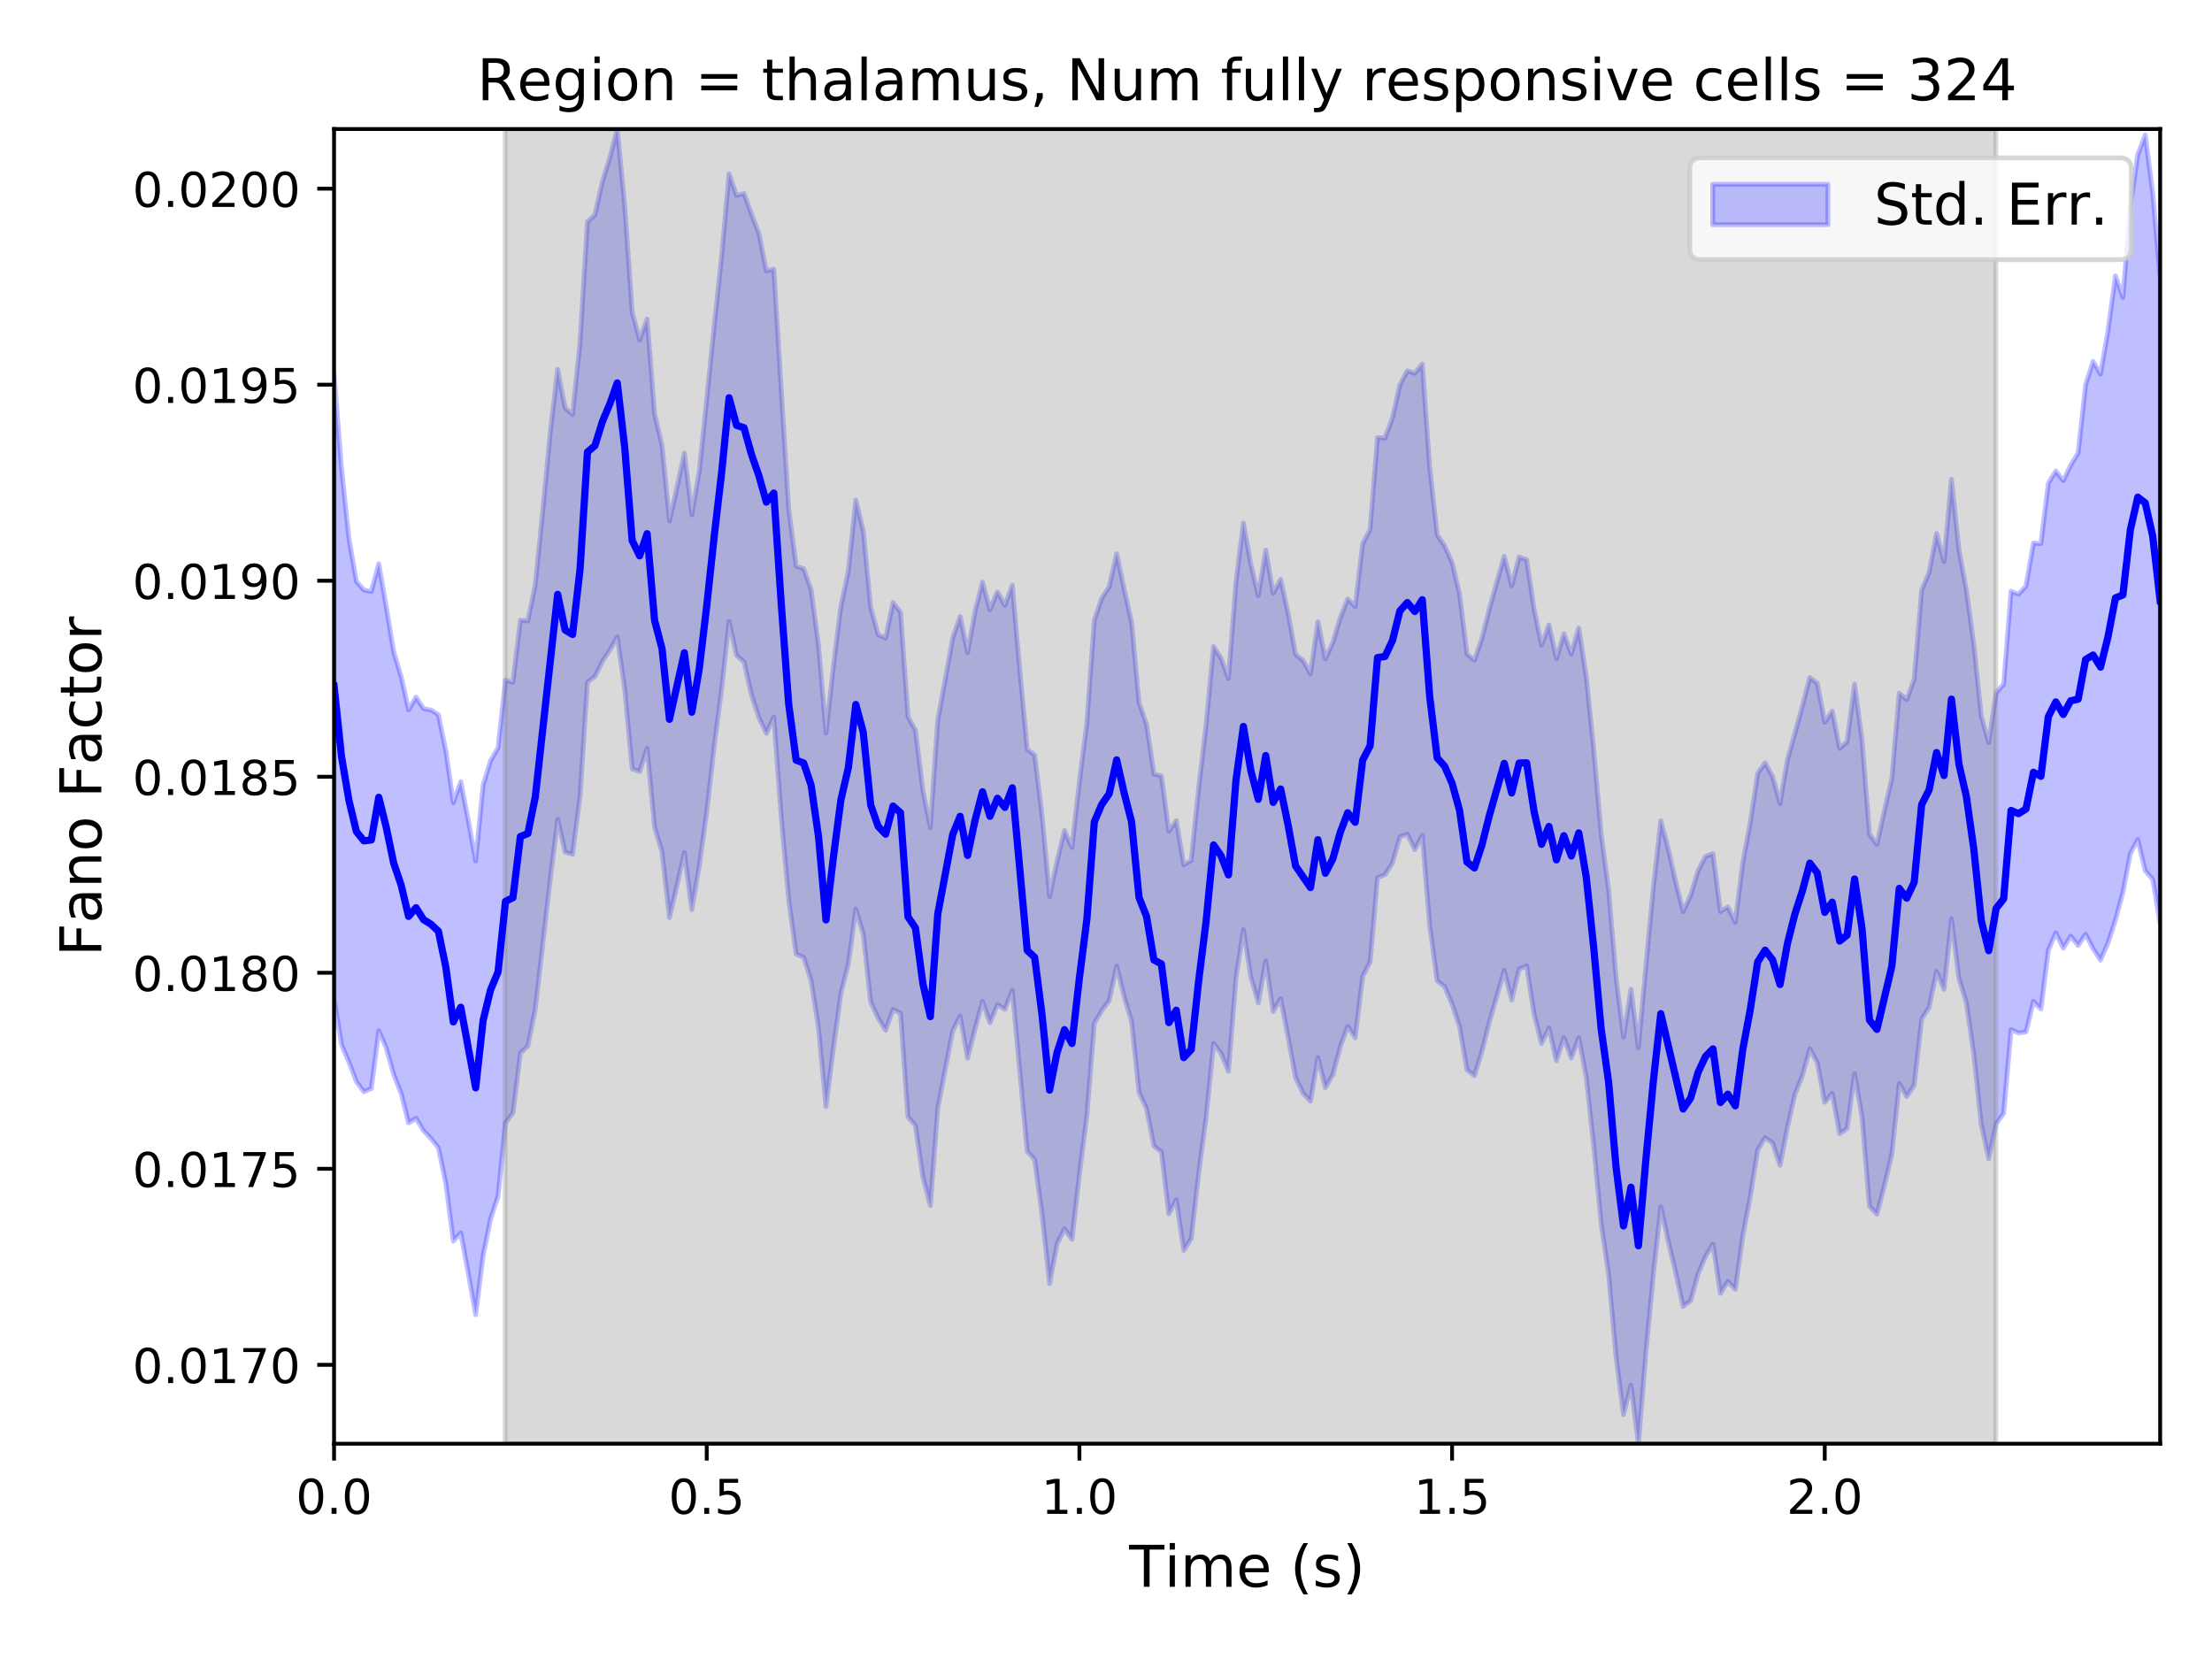 <?xml version="1.0" encoding="utf-8" standalone="no"?>
<!DOCTYPE svg PUBLIC "-//W3C//DTD SVG 1.1//EN"
  "http://www.w3.org/Graphics/SVG/1.1/DTD/svg11.dtd">
<!-- Created with matplotlib (https://matplotlib.org/) -->
<svg height="345.6pt" version="1.1" viewBox="0 0 460.8 345.6" width="460.8pt" xmlns="http://www.w3.org/2000/svg" xmlns:xlink="http://www.w3.org/1999/xlink">
 <defs>
  <style type="text/css">
*{stroke-linecap:butt;stroke-linejoin:round;}
  </style>
 </defs>
 <g id="figure_1">
  <g id="patch_1">
   <path d="M 0 345.6 
L 460.8 345.6 
L 460.8 0 
L 0 0 
z
" style="fill:#ffffff;"/>
  </g>
  <g id="axes_1">
   <g id="patch_2">
    <path d="M 69.59 300.76 
L 450 300.76 
L 450 26.88 
L 69.59 26.88 
z
" style="fill:#ffffff;"/>
   </g>
   <g id="PolyCollection_1">
    <defs>
     <path d="M 69.59 -267.739 
L 69.59 -137.646 
L 71.143 -127.966 
L 72.695 -124.335 
L 74.248 -120.267 
L 75.801 -118.174 
L 77.353 -118.838 
L 78.906 -130.873 
L 80.459 -127.295 
L 82.012 -121.798 
L 83.564 -117.822 
L 85.117 -111.675 
L 86.67 -112.653 
L 88.222 -110.055 
L 89.775 -108.436 
L 91.328 -106.512 
L 92.88 -99.03 
L 94.433 -87.051 
L 95.986 -88.783 
L 97.538 -80.429 
L 99.091 -71.73 
L 100.644 -84.053 
L 102.197 -91.66 
L 103.749 -96.432 
L 105.302 -111.732 
L 106.855 -113.736 
L 108.407 -126.249 
L 109.96 -127.685 
L 111.513 -135.415 
L 113.065 -148.945 
L 114.618 -162.42 
L 116.171 -174.914 
L 117.724 -168.08 
L 119.276 -167.635 
L 120.829 -179.75 
L 122.382 -203.508 
L 123.934 -204.665 
L 125.487 -207.821 
L 127.04 -210.164 
L 128.592 -212.938 
L 130.145 -202.031 
L 131.698 -185.426 
L 133.25 -184.864 
L 134.803 -189.719 
L 136.356 -173.33 
L 137.909 -168.174 
L 139.461 -154.455 
L 141.014 -161.122 
L 142.567 -167.999 
L 144.119 -156.13 
L 145.672 -165.26 
L 147.225 -176.488 
L 148.777 -190.121 
L 150.33 -202.123 
L 151.883 -216.103 
L 153.435 -209.086 
L 154.988 -207.72 
L 156.541 -200.906 
L 158.094 -196.088 
L 159.646 -192.829 
L 161.199 -196.248 
L 162.752 -175.441 
L 164.304 -158.246 
L 165.857 -146.821 
L 167.41 -146.182 
L 168.962 -141.379 
L 170.515 -131.5 
L 172.068 -115.069 
L 173.62 -127.369 
L 175.173 -138.661 
L 176.726 -144.807 
L 178.279 -156.243 
L 179.831 -151.043 
L 181.384 -136.846 
L 182.937 -133.513 
L 184.489 -130.97 
L 186.042 -135.309 
L 187.595 -134.524 
L 189.147 -112.967 
L 190.7 -111.1 
L 192.253 -100.476 
L 193.806 -94.429 
L 195.358 -114.798 
L 196.911 -122.841 
L 198.464 -130.863 
L 200.016 -133.936 
L 201.569 -125.165 
L 203.122 -131.298 
L 204.674 -137.007 
L 206.227 -132.528 
L 207.78 -136.32 
L 209.332 -135.329 
L 210.885 -139.301 
L 212.438 -122.555 
L 213.991 -105.748 
L 215.543 -104.028 
L 217.096 -92.555 
L 218.649 -78.212 
L 220.201 -86.479 
L 221.754 -89.624 
L 223.307 -87.414 
L 224.859 -100.996 
L 226.412 -113.2 
L 227.965 -132.438 
L 229.517 -135.081 
L 231.07 -137.172 
L 232.623 -144.371 
L 234.176 -137.998 
L 235.728 -132.855 
L 237.281 -118.059 
L 238.834 -114.72 
L 240.386 -106.875 
L 241.939 -105.634 
L 243.492 -92.739 
L 245.044 -95.661 
L 246.597 -85.112 
L 248.15 -87.588 
L 249.702 -101.193 
L 251.255 -112.852 
L 252.808 -128.246 
L 254.361 -126.205 
L 255.913 -122.453 
L 257.466 -141.789 
L 259.019 -151.93 
L 260.571 -142.112 
L 262.124 -136.692 
L 263.677 -145.405 
L 265.229 -134.909 
L 266.782 -137.573 
L 268.335 -129.607 
L 269.888 -121.128 
L 271.44 -117.863 
L 272.993 -116.194 
L 274.546 -125.286 
L 276.098 -119.046 
L 277.651 -121.687 
L 279.204 -127.568 
L 280.756 -131.801 
L 282.309 -129.416 
L 283.862 -142.176 
L 285.414 -145.194 
L 286.967 -162.771 
L 288.52 -163.365 
L 290.073 -165.83 
L 291.625 -171.287 
L 293.178 -171.802 
L 294.731 -168.589 
L 296.283 -171.568 
L 297.836 -152.782 
L 299.389 -141.296 
L 300.941 -140.076 
L 302.494 -136.453 
L 304.047 -131.765 
L 305.599 -122.716 
L 307.152 -121.529 
L 308.705 -126.553 
L 310.258 -132.704 
L 311.81 -138.035 
L 313.363 -143.444 
L 314.916 -137.277 
L 316.468 -143.737 
L 318.021 -144.396 
L 319.574 -134.402 
L 321.126 -128.228 
L 322.679 -131.441 
L 324.232 -124.617 
L 325.784 -129.435 
L 327.337 -125.197 
L 328.89 -129.423 
L 330.443 -121.238 
L 331.995 -107.004 
L 333.548 -90.761 
L 335.101 -80.216 
L 336.653 -63.04 
L 338.206 -50.894 
L 339.759 -57.042 
L 341.311 -44.84 
L 342.864 -63.766 
L 344.417 -80.067 
L 345.97 -94.236 
L 347.522 -87.046 
L 349.075 -80.514 
L 350.628 -73.457 
L 352.18 -74.617 
L 353.733 -80.19 
L 355.286 -83.868 
L 356.838 -86.438 
L 358.391 -76.149 
L 359.944 -78.648 
L 361.496 -76.993 
L 363.049 -88.095 
L 364.602 -96.313 
L 366.155 -106.001 
L 367.707 -108.623 
L 369.26 -107.492 
L 370.813 -102.836 
L 372.365 -110.842 
L 373.918 -117.62 
L 375.471 -121.515 
L 377.023 -127.134 
L 378.576 -124.244 
L 380.129 -115.963 
L 381.681 -117.86 
L 383.234 -109.44 
L 384.787 -110.517 
L 386.34 -121.924 
L 387.892 -112.942 
L 389.445 -94.344 
L 390.998 -92.66 
L 392.55 -98.654 
L 394.103 -105.208 
L 395.656 -119.858 
L 397.208 -117.164 
L 398.761 -119.546 
L 400.314 -133.318 
L 401.866 -135.748 
L 403.419 -143.227 
L 404.972 -139.501 
L 406.525 -154.192 
L 408.077 -141.819 
L 409.63 -136.734 
L 411.183 -126.023 
L 412.735 -111.328 
L 414.288 -104.237 
L 415.841 -111.496 
L 417.393 -113.658 
L 418.946 -131.115 
L 420.499 -130.393 
L 422.052 -130.651 
L 423.604 -136.978 
L 425.157 -135.407 
L 426.71 -147.668 
L 428.262 -151.276 
L 429.815 -148.084 
L 431.368 -150.561 
L 432.92 -148.636 
L 434.473 -150.986 
L 436.026 -147.977 
L 437.578 -145.587 
L 439.131 -149.165 
L 440.684 -153.951 
L 442.237 -159.699 
L 443.789 -167.805 
L 445.342 -170.708 
L 446.895 -164.169 
L 448.447 -162.449 
L 450 -153.178 
L 450 -287.676 
L 450 -287.676 
L 448.447 -305.421 
L 446.895 -317.484 
L 445.342 -313.364 
L 443.789 -302.604 
L 442.237 -283.636 
L 440.684 -288.143 
L 439.131 -276.679 
L 437.578 -267.671 
L 436.026 -270.312 
L 434.473 -265.435 
L 432.92 -251.247 
L 431.368 -248.676 
L 429.815 -245.455 
L 428.262 -247.488 
L 426.71 -244.93 
L 425.157 -232.353 
L 423.604 -232.464 
L 422.052 -223.501 
L 420.499 -221.815 
L 418.946 -222.414 
L 417.393 -203.069 
L 415.841 -201.271 
L 414.288 -190.881 
L 412.735 -196.372 
L 411.183 -211.323 
L 409.63 -222.606 
L 408.077 -231.066 
L 406.525 -245.726 
L 404.972 -228.601 
L 403.419 -234.442 
L 401.866 -226.345 
L 400.314 -222.641 
L 398.761 -204.085 
L 397.208 -199.845 
L 395.656 -201.202 
L 394.103 -183.393 
L 392.55 -176.691 
L 390.998 -169.665 
L 389.445 -171.845 
L 387.892 -191.461 
L 386.34 -203.041 
L 384.787 -191.085 
L 383.234 -189.678 
L 381.681 -197.465 
L 380.129 -195.126 
L 378.576 -203.261 
L 377.023 -204.457 
L 375.471 -198.521 
L 373.918 -192.81 
L 372.365 -187.343 
L 370.813 -178.175 
L 369.26 -183.83 
L 367.707 -186.691 
L 366.155 -184.422 
L 364.602 -174.143 
L 363.049 -165.852 
L 361.496 -153.474 
L 359.944 -156.669 
L 358.391 -155.703 
L 356.838 -167.771 
L 355.286 -167.177 
L 353.733 -164.183 
L 352.18 -159.054 
L 350.628 -155.695 
L 349.075 -161.912 
L 347.522 -168.782 
L 345.97 -174.634 
L 344.417 -160.55 
L 342.864 -144.213 
L 341.311 -127.331 
L 339.759 -139.505 
L 338.206 -129.543 
L 336.653 -141.903 
L 335.101 -160.169 
L 333.548 -171.819 
L 331.995 -189.454 
L 330.443 -204.591 
L 328.89 -214.773 
L 327.337 -209.357 
L 325.784 -213.571 
L 324.232 -208.336 
L 322.679 -215.418 
L 321.126 -211.197 
L 319.574 -218.725 
L 318.021 -228.994 
L 316.468 -229.562 
L 314.916 -223.548 
L 313.363 -229.706 
L 311.81 -224.265 
L 310.258 -218.727 
L 308.705 -212.545 
L 307.152 -208.051 
L 305.599 -209.342 
L 304.047 -221.847 
L 302.494 -228.387 
L 300.941 -231.894 
L 299.389 -234.16 
L 297.836 -248.193 
L 296.283 -269.769 
L 294.731 -267.826 
L 293.178 -268.352 
L 291.625 -265.42 
L 290.073 -258.472 
L 288.52 -254.341 
L 286.967 -254.448 
L 285.414 -235.26 
L 283.862 -232.302 
L 282.309 -219.201 
L 280.756 -220.797 
L 279.204 -216.869 
L 277.651 -211.708 
L 276.098 -208.331 
L 274.546 -216.062 
L 272.993 -205.211 
L 271.44 -208.008 
L 269.888 -209.308 
L 268.335 -217.808 
L 266.782 -224.909 
L 265.229 -221.997 
L 263.677 -230.998 
L 262.124 -221.504 
L 260.571 -228.059 
L 259.019 -236.611 
L 257.466 -224.188 
L 255.913 -204.228 
L 254.361 -208.483 
L 252.808 -210.926 
L 251.255 -194.513 
L 249.702 -181.323 
L 248.15 -166.316 
L 246.597 -165.459 
L 245.044 -174.644 
L 243.492 -172.415 
L 241.939 -183.959 
L 240.386 -184.369 
L 238.834 -194.72 
L 237.281 -199.206 
L 235.728 -215.92 
L 234.176 -222.869 
L 232.623 -230.238 
L 231.07 -223.371 
L 229.517 -220.984 
L 227.965 -216.369 
L 226.412 -194.925 
L 224.859 -182.723 
L 223.307 -169.042 
L 221.754 -172.58 
L 220.201 -166.157 
L 218.649 -158.811 
L 217.096 -175.478 
L 215.543 -188.299 
L 213.991 -189.472 
L 212.438 -205.888 
L 210.885 -223.668 
L 209.332 -219.486 
L 207.78 -222.299 
L 206.227 -218.569 
L 204.674 -224.315 
L 203.122 -218.177 
L 201.569 -209.638 
L 200.016 -217.166 
L 198.464 -212.663 
L 196.911 -203.955 
L 195.358 -195.608 
L 193.806 -173.214 
L 192.253 -180.968 
L 190.7 -193.508 
L 189.147 -196.25 
L 187.595 -218.052 
L 186.042 -220.07 
L 184.489 -212.674 
L 182.937 -213.37 
L 181.384 -218.95 
L 179.831 -235.038 
L 178.279 -241.441 
L 176.726 -226.565 
L 175.173 -219.267 
L 173.62 -206.832 
L 172.068 -192.882 
L 170.515 -211.127 
L 168.962 -222.725 
L 167.41 -227.135 
L 165.857 -227.66 
L 164.304 -239.503 
L 162.752 -264.121 
L 161.199 -289.523 
L 159.646 -289.168 
L 158.094 -296.909 
L 156.541 -300.993 
L 154.988 -305.281 
L 153.435 -304.89 
L 151.883 -309.373 
L 150.33 -292.204 
L 148.777 -277.568 
L 147.225 -262.354 
L 145.672 -247.402 
L 144.119 -238.345 
L 142.567 -251.238 
L 141.014 -243.937 
L 139.461 -237.052 
L 137.909 -252.796 
L 136.356 -259.429 
L 134.803 -279.134 
L 133.25 -274.753 
L 131.698 -280.543 
L 130.145 -302.615 
L 128.592 -318.72 
L 127.04 -312.773 
L 125.487 -307.724 
L 123.934 -300.84 
L 122.382 -299.379 
L 120.829 -274.167 
L 119.276 -259.217 
L 117.724 -260.636 
L 116.171 -268.652 
L 114.618 -255.409 
L 113.065 -238.995 
L 111.513 -223.773 
L 109.96 -216.243 
L 108.407 -216.413 
L 106.855 -203.457 
L 105.302 -203.926 
L 103.749 -189.81 
L 102.197 -187.122 
L 100.644 -182.063 
L 99.091 -166.245 
L 97.538 -174.766 
L 95.986 -182.765 
L 94.433 -178.378 
L 92.88 -189.147 
L 91.328 -196.699 
L 89.775 -197.692 
L 88.222 -197.994 
L 86.67 -200.362 
L 85.117 -197.724 
L 83.564 -204.65 
L 82.012 -209.793 
L 80.459 -219.242 
L 78.906 -228.157 
L 77.353 -222.395 
L 75.801 -222.691 
L 74.248 -224.457 
L 72.695 -233.336 
L 71.143 -248.054 
L 69.59 -267.739 
z
" id="me2ead61deb" style="stroke:#0000ff;stroke-opacity:0.25;"/>
    </defs>
    <g clip-path="url(#p5fa9bffb46)">
     <use style="fill:#0000ff;fill-opacity:0.25;stroke:#0000ff;stroke-opacity:0.25;" x="0" xlink:href="#me2ead61deb" y="345.6"/>
    </g>
   </g>
   <g id="PolyCollection_2">
    <defs>
     <path d="M 105.224 -44.84 
L 105.224 -318.72 
L 415.763 -318.72 
L 415.763 -44.84 
L 415.763 -44.84 
L 105.224 -44.84 
z
" id="m771a27baca" style="stroke:#808080;stroke-opacity:0.3;"/>
    </defs>
    <g clip-path="url(#p5fa9bffb46)">
     <use style="fill:#808080;fill-opacity:0.3;stroke:#808080;stroke-opacity:0.3;" x="0" xlink:href="#m771a27baca" y="345.6"/>
    </g>
   </g>
   <g id="matplotlib.axis_1">
    <g id="xtick_1">
     <g id="line2d_1">
      <defs>
       <path d="M 0 0 
L 0 3.5 
" id="m2330a31087" style="stroke:#000000;stroke-width:0.8;"/>
      </defs>
      <g>
       <use style="stroke:#000000;stroke-width:0.8;" x="69.59" xlink:href="#m2330a31087" y="300.76"/>
      </g>
     </g>
     <g id="text_1">
      <!-- 0.0 -->
      <defs>
       <path d="M 31.781 66.406 
Q 24.172 66.406 20.328 58.906 
Q 16.5 51.422 16.5 36.375 
Q 16.5 21.391 20.328 13.891 
Q 24.172 6.391 31.781 6.391 
Q 39.453 6.391 43.281 13.891 
Q 47.125 21.391 47.125 36.375 
Q 47.125 51.422 43.281 58.906 
Q 39.453 66.406 31.781 66.406 
z
M 31.781 74.219 
Q 44.047 74.219 50.516 64.516 
Q 56.984 54.828 56.984 36.375 
Q 56.984 17.969 50.516 8.266 
Q 44.047 -1.422 31.781 -1.422 
Q 19.531 -1.422 13.062 8.266 
Q 6.594 17.969 6.594 36.375 
Q 6.594 54.828 13.062 64.516 
Q 19.531 74.219 31.781 74.219 
z
" id="DejaVuSans-48"/>
       <path d="M 10.688 12.406 
L 21 12.406 
L 21 0 
L 10.688 0 
z
" id="DejaVuSans-46"/>
      </defs>
      <g transform="translate(61.638 315.358)scale(0.1 -0.1)">
       <use xlink:href="#DejaVuSans-48"/>
       <use x="63.623" xlink:href="#DejaVuSans-46"/>
       <use x="95.41" xlink:href="#DejaVuSans-48"/>
      </g>
     </g>
    </g>
    <g id="xtick_2">
     <g id="line2d_2">
      <g>
       <use style="stroke:#000000;stroke-width:0.8;" x="147.225" xlink:href="#m2330a31087" y="300.76"/>
      </g>
     </g>
     <g id="text_2">
      <!-- 0.5 -->
      <defs>
       <path d="M 10.797 72.906 
L 49.516 72.906 
L 49.516 64.594 
L 19.828 64.594 
L 19.828 46.734 
Q 21.969 47.469 24.109 47.828 
Q 26.266 48.188 28.422 48.188 
Q 40.625 48.188 47.75 41.5 
Q 54.891 34.812 54.891 23.391 
Q 54.891 11.625 47.562 5.094 
Q 40.234 -1.422 26.906 -1.422 
Q 22.312 -1.422 17.547 -0.641 
Q 12.797 0.141 7.719 1.703 
L 7.719 11.625 
Q 12.109 9.234 16.797 8.062 
Q 21.484 6.891 26.703 6.891 
Q 35.156 6.891 40.078 11.328 
Q 45.016 15.766 45.016 23.391 
Q 45.016 31 40.078 35.438 
Q 35.156 39.891 26.703 39.891 
Q 22.75 39.891 18.812 39.016 
Q 14.891 38.141 10.797 36.281 
z
" id="DejaVuSans-53"/>
      </defs>
      <g transform="translate(139.273 315.358)scale(0.1 -0.1)">
       <use xlink:href="#DejaVuSans-48"/>
       <use x="63.623" xlink:href="#DejaVuSans-46"/>
       <use x="95.41" xlink:href="#DejaVuSans-53"/>
      </g>
     </g>
    </g>
    <g id="xtick_3">
     <g id="line2d_3">
      <g>
       <use style="stroke:#000000;stroke-width:0.8;" x="224.859" xlink:href="#m2330a31087" y="300.76"/>
      </g>
     </g>
     <g id="text_3">
      <!-- 1.0 -->
      <defs>
       <path d="M 12.406 8.297 
L 28.516 8.297 
L 28.516 63.922 
L 10.984 60.406 
L 10.984 69.391 
L 28.422 72.906 
L 38.281 72.906 
L 38.281 8.297 
L 54.391 8.297 
L 54.391 0 
L 12.406 0 
z
" id="DejaVuSans-49"/>
      </defs>
      <g transform="translate(216.908 315.358)scale(0.1 -0.1)">
       <use xlink:href="#DejaVuSans-49"/>
       <use x="63.623" xlink:href="#DejaVuSans-46"/>
       <use x="95.41" xlink:href="#DejaVuSans-48"/>
      </g>
     </g>
    </g>
    <g id="xtick_4">
     <g id="line2d_4">
      <g>
       <use style="stroke:#000000;stroke-width:0.8;" x="302.494" xlink:href="#m2330a31087" y="300.76"/>
      </g>
     </g>
     <g id="text_4">
      <!-- 1.5 -->
      <g transform="translate(294.543 315.358)scale(0.1 -0.1)">
       <use xlink:href="#DejaVuSans-49"/>
       <use x="63.623" xlink:href="#DejaVuSans-46"/>
       <use x="95.41" xlink:href="#DejaVuSans-53"/>
      </g>
     </g>
    </g>
    <g id="xtick_5">
     <g id="line2d_5">
      <g>
       <use style="stroke:#000000;stroke-width:0.8;" x="380.129" xlink:href="#m2330a31087" y="300.76"/>
      </g>
     </g>
     <g id="text_5">
      <!-- 2.0 -->
      <defs>
       <path d="M 19.188 8.297 
L 53.609 8.297 
L 53.609 0 
L 7.328 0 
L 7.328 8.297 
Q 12.938 14.109 22.625 23.891 
Q 32.328 33.688 34.812 36.531 
Q 39.547 41.844 41.422 45.531 
Q 43.312 49.219 43.312 52.781 
Q 43.312 58.594 39.234 62.25 
Q 35.156 65.922 28.609 65.922 
Q 23.969 65.922 18.812 64.312 
Q 13.672 62.703 7.812 59.422 
L 7.812 69.391 
Q 13.766 71.781 18.938 73 
Q 24.125 74.219 28.422 74.219 
Q 39.75 74.219 46.484 68.547 
Q 53.219 62.891 53.219 53.422 
Q 53.219 48.922 51.531 44.891 
Q 49.859 40.875 45.406 35.406 
Q 44.188 33.984 37.641 27.219 
Q 31.109 20.453 19.188 8.297 
z
" id="DejaVuSans-50"/>
      </defs>
      <g transform="translate(372.177 315.358)scale(0.1 -0.1)">
       <use xlink:href="#DejaVuSans-50"/>
       <use x="63.623" xlink:href="#DejaVuSans-46"/>
       <use x="95.41" xlink:href="#DejaVuSans-48"/>
      </g>
     </g>
    </g>
    <g id="text_6">
     <!-- Time (s) -->
     <defs>
      <path d="M -0.297 72.906 
L 61.375 72.906 
L 61.375 64.594 
L 35.5 64.594 
L 35.5 0 
L 25.594 0 
L 25.594 64.594 
L -0.297 64.594 
z
" id="DejaVuSans-84"/>
      <path d="M 9.422 54.688 
L 18.406 54.688 
L 18.406 0 
L 9.422 0 
z
M 9.422 75.984 
L 18.406 75.984 
L 18.406 64.594 
L 9.422 64.594 
z
" id="DejaVuSans-105"/>
      <path d="M 52 44.188 
Q 55.375 50.25 60.062 53.125 
Q 64.75 56 71.094 56 
Q 79.641 56 84.281 50.016 
Q 88.922 44.047 88.922 33.016 
L 88.922 0 
L 79.891 0 
L 79.891 32.719 
Q 79.891 40.578 77.094 44.375 
Q 74.312 48.188 68.609 48.188 
Q 61.625 48.188 57.562 43.547 
Q 53.516 38.922 53.516 30.906 
L 53.516 0 
L 44.484 0 
L 44.484 32.719 
Q 44.484 40.625 41.703 44.406 
Q 38.922 48.188 33.109 48.188 
Q 26.219 48.188 22.156 43.531 
Q 18.109 38.875 18.109 30.906 
L 18.109 0 
L 9.078 0 
L 9.078 54.688 
L 18.109 54.688 
L 18.109 46.188 
Q 21.188 51.219 25.484 53.609 
Q 29.781 56 35.688 56 
Q 41.656 56 45.828 52.969 
Q 50 49.953 52 44.188 
z
" id="DejaVuSans-109"/>
      <path d="M 56.203 29.594 
L 56.203 25.203 
L 14.891 25.203 
Q 15.484 15.922 20.484 11.062 
Q 25.484 6.203 34.422 6.203 
Q 39.594 6.203 44.453 7.469 
Q 49.312 8.734 54.109 11.281 
L 54.109 2.781 
Q 49.266 0.734 44.188 -0.344 
Q 39.109 -1.422 33.891 -1.422 
Q 20.797 -1.422 13.156 6.188 
Q 5.516 13.812 5.516 26.812 
Q 5.516 40.234 12.766 48.109 
Q 20.016 56 32.328 56 
Q 43.359 56 49.781 48.891 
Q 56.203 41.797 56.203 29.594 
z
M 47.219 32.234 
Q 47.125 39.594 43.094 43.984 
Q 39.062 48.391 32.422 48.391 
Q 24.906 48.391 20.391 44.141 
Q 15.875 39.891 15.188 32.172 
z
" id="DejaVuSans-101"/>
      <path id="DejaVuSans-32"/>
      <path d="M 31 75.875 
Q 24.469 64.656 21.281 53.656 
Q 18.109 42.672 18.109 31.391 
Q 18.109 20.125 21.312 9.062 
Q 24.516 -2 31 -13.188 
L 23.188 -13.188 
Q 15.875 -1.703 12.234 9.375 
Q 8.594 20.453 8.594 31.391 
Q 8.594 42.281 12.203 53.312 
Q 15.828 64.359 23.188 75.875 
z
" id="DejaVuSans-40"/>
      <path d="M 44.281 53.078 
L 44.281 44.578 
Q 40.484 46.531 36.375 47.5 
Q 32.281 48.484 27.875 48.484 
Q 21.188 48.484 17.844 46.438 
Q 14.5 44.391 14.5 40.281 
Q 14.5 37.156 16.891 35.375 
Q 19.281 33.594 26.516 31.984 
L 29.594 31.297 
Q 39.156 29.25 43.188 25.516 
Q 47.219 21.781 47.219 15.094 
Q 47.219 7.469 41.188 3.016 
Q 35.156 -1.422 24.609 -1.422 
Q 20.219 -1.422 15.453 -0.562 
Q 10.688 0.297 5.422 2 
L 5.422 11.281 
Q 10.406 8.688 15.234 7.391 
Q 20.062 6.109 24.812 6.109 
Q 31.156 6.109 34.562 8.281 
Q 37.984 10.453 37.984 14.406 
Q 37.984 18.062 35.516 20.016 
Q 33.062 21.969 24.703 23.781 
L 21.578 24.516 
Q 13.234 26.266 9.516 29.906 
Q 5.812 33.547 5.812 39.891 
Q 5.812 47.609 11.281 51.797 
Q 16.75 56 26.812 56 
Q 31.781 56 36.172 55.266 
Q 40.578 54.547 44.281 53.078 
z
" id="DejaVuSans-115"/>
      <path d="M 8.016 75.875 
L 15.828 75.875 
Q 23.141 64.359 26.781 53.312 
Q 30.422 42.281 30.422 31.391 
Q 30.422 20.453 26.781 9.375 
Q 23.141 -1.703 15.828 -13.188 
L 8.016 -13.188 
Q 14.5 -2 17.703 9.062 
Q 20.906 20.125 20.906 31.391 
Q 20.906 42.672 17.703 53.656 
Q 14.5 64.656 8.016 75.875 
z
" id="DejaVuSans-41"/>
     </defs>
     <g transform="translate(235.216 330.556)scale(0.12 -0.12)">
      <use xlink:href="#DejaVuSans-84"/>
      <use x="61.037" xlink:href="#DejaVuSans-105"/>
      <use x="88.82" xlink:href="#DejaVuSans-109"/>
      <use x="186.232" xlink:href="#DejaVuSans-101"/>
      <use x="247.756" xlink:href="#DejaVuSans-32"/>
      <use x="279.543" xlink:href="#DejaVuSans-40"/>
      <use x="318.557" xlink:href="#DejaVuSans-115"/>
      <use x="370.656" xlink:href="#DejaVuSans-41"/>
     </g>
    </g>
   </g>
   <g id="matplotlib.axis_2">
    <g id="ytick_1">
     <g id="line2d_6">
      <defs>
       <path d="M 0 0 
L -3.5 0 
" id="m24d4639a00" style="stroke:#000000;stroke-width:0.8;"/>
      </defs>
      <g>
       <use style="stroke:#000000;stroke-width:0.8;" x="69.59" xlink:href="#m24d4639a00" y="284.319"/>
      </g>
     </g>
     <g id="text_7">
      <!-- 0.0170 -->
      <defs>
       <path d="M 8.203 72.906 
L 55.078 72.906 
L 55.078 68.703 
L 28.609 0 
L 18.312 0 
L 43.219 64.594 
L 8.203 64.594 
z
" id="DejaVuSans-55"/>
      </defs>
      <g transform="translate(27.599 288.118)scale(0.1 -0.1)">
       <use xlink:href="#DejaVuSans-48"/>
       <use x="63.623" xlink:href="#DejaVuSans-46"/>
       <use x="95.41" xlink:href="#DejaVuSans-48"/>
       <use x="159.033" xlink:href="#DejaVuSans-49"/>
       <use x="222.656" xlink:href="#DejaVuSans-55"/>
       <use x="286.279" xlink:href="#DejaVuSans-48"/>
      </g>
     </g>
    </g>
    <g id="ytick_2">
     <g id="line2d_7">
      <g>
       <use style="stroke:#000000;stroke-width:0.8;" x="69.59" xlink:href="#m24d4639a00" y="243.483"/>
      </g>
     </g>
     <g id="text_8">
      <!-- 0.0175 -->
      <g transform="translate(27.599 247.282)scale(0.1 -0.1)">
       <use xlink:href="#DejaVuSans-48"/>
       <use x="63.623" xlink:href="#DejaVuSans-46"/>
       <use x="95.41" xlink:href="#DejaVuSans-48"/>
       <use x="159.033" xlink:href="#DejaVuSans-49"/>
       <use x="222.656" xlink:href="#DejaVuSans-55"/>
       <use x="286.279" xlink:href="#DejaVuSans-53"/>
      </g>
     </g>
    </g>
    <g id="ytick_3">
     <g id="line2d_8">
      <g>
       <use style="stroke:#000000;stroke-width:0.8;" x="69.59" xlink:href="#m24d4639a00" y="202.647"/>
      </g>
     </g>
     <g id="text_9">
      <!-- 0.0180 -->
      <defs>
       <path d="M 31.781 34.625 
Q 24.75 34.625 20.719 30.859 
Q 16.703 27.094 16.703 20.516 
Q 16.703 13.922 20.719 10.156 
Q 24.75 6.391 31.781 6.391 
Q 38.812 6.391 42.859 10.172 
Q 46.922 13.969 46.922 20.516 
Q 46.922 27.094 42.891 30.859 
Q 38.875 34.625 31.781 34.625 
z
M 21.922 38.812 
Q 15.578 40.375 12.031 44.719 
Q 8.5 49.078 8.5 55.328 
Q 8.5 64.062 14.719 69.141 
Q 20.953 74.219 31.781 74.219 
Q 42.672 74.219 48.875 69.141 
Q 55.078 64.062 55.078 55.328 
Q 55.078 49.078 51.531 44.719 
Q 48 40.375 41.703 38.812 
Q 48.828 37.156 52.797 32.312 
Q 56.781 27.484 56.781 20.516 
Q 56.781 9.906 50.312 4.234 
Q 43.844 -1.422 31.781 -1.422 
Q 19.734 -1.422 13.25 4.234 
Q 6.781 9.906 6.781 20.516 
Q 6.781 27.484 10.781 32.312 
Q 14.797 37.156 21.922 38.812 
z
M 18.312 54.391 
Q 18.312 48.734 21.844 45.562 
Q 25.391 42.391 31.781 42.391 
Q 38.141 42.391 41.719 45.562 
Q 45.312 48.734 45.312 54.391 
Q 45.312 60.062 41.719 63.234 
Q 38.141 66.406 31.781 66.406 
Q 25.391 66.406 21.844 63.234 
Q 18.312 60.062 18.312 54.391 
z
" id="DejaVuSans-56"/>
      </defs>
      <g transform="translate(27.599 206.447)scale(0.1 -0.1)">
       <use xlink:href="#DejaVuSans-48"/>
       <use x="63.623" xlink:href="#DejaVuSans-46"/>
       <use x="95.41" xlink:href="#DejaVuSans-48"/>
       <use x="159.033" xlink:href="#DejaVuSans-49"/>
       <use x="222.656" xlink:href="#DejaVuSans-56"/>
       <use x="286.279" xlink:href="#DejaVuSans-48"/>
      </g>
     </g>
    </g>
    <g id="ytick_4">
     <g id="line2d_9">
      <g>
       <use style="stroke:#000000;stroke-width:0.8;" x="69.59" xlink:href="#m24d4639a00" y="161.812"/>
      </g>
     </g>
     <g id="text_10">
      <!-- 0.0185 -->
      <g transform="translate(27.599 165.611)scale(0.1 -0.1)">
       <use xlink:href="#DejaVuSans-48"/>
       <use x="63.623" xlink:href="#DejaVuSans-46"/>
       <use x="95.41" xlink:href="#DejaVuSans-48"/>
       <use x="159.033" xlink:href="#DejaVuSans-49"/>
       <use x="222.656" xlink:href="#DejaVuSans-56"/>
       <use x="286.279" xlink:href="#DejaVuSans-53"/>
      </g>
     </g>
    </g>
    <g id="ytick_5">
     <g id="line2d_10">
      <g>
       <use style="stroke:#000000;stroke-width:0.8;" x="69.59" xlink:href="#m24d4639a00" y="120.976"/>
      </g>
     </g>
     <g id="text_11">
      <!-- 0.0190 -->
      <defs>
       <path d="M 10.984 1.516 
L 10.984 10.5 
Q 14.703 8.734 18.5 7.812 
Q 22.312 6.891 25.984 6.891 
Q 35.75 6.891 40.891 13.453 
Q 46.047 20.016 46.781 33.406 
Q 43.953 29.203 39.594 26.953 
Q 35.25 24.703 29.984 24.703 
Q 19.047 24.703 12.672 31.312 
Q 6.297 37.938 6.297 49.422 
Q 6.297 60.641 12.938 67.422 
Q 19.578 74.219 30.609 74.219 
Q 43.266 74.219 49.922 64.516 
Q 56.594 54.828 56.594 36.375 
Q 56.594 19.141 48.406 8.859 
Q 40.234 -1.422 26.422 -1.422 
Q 22.703 -1.422 18.891 -0.688 
Q 15.094 0.047 10.984 1.516 
z
M 30.609 32.422 
Q 37.25 32.422 41.125 36.953 
Q 45.016 41.5 45.016 49.422 
Q 45.016 57.281 41.125 61.844 
Q 37.25 66.406 30.609 66.406 
Q 23.969 66.406 20.094 61.844 
Q 16.219 57.281 16.219 49.422 
Q 16.219 41.5 20.094 36.953 
Q 23.969 32.422 30.609 32.422 
z
" id="DejaVuSans-57"/>
      </defs>
      <g transform="translate(27.599 124.775)scale(0.1 -0.1)">
       <use xlink:href="#DejaVuSans-48"/>
       <use x="63.623" xlink:href="#DejaVuSans-46"/>
       <use x="95.41" xlink:href="#DejaVuSans-48"/>
       <use x="159.033" xlink:href="#DejaVuSans-49"/>
       <use x="222.656" xlink:href="#DejaVuSans-57"/>
       <use x="286.279" xlink:href="#DejaVuSans-48"/>
      </g>
     </g>
    </g>
    <g id="ytick_6">
     <g id="line2d_11">
      <g>
       <use style="stroke:#000000;stroke-width:0.8;" x="69.59" xlink:href="#m24d4639a00" y="80.14"/>
      </g>
     </g>
     <g id="text_12">
      <!-- 0.0195 -->
      <g transform="translate(27.599 83.939)scale(0.1 -0.1)">
       <use xlink:href="#DejaVuSans-48"/>
       <use x="63.623" xlink:href="#DejaVuSans-46"/>
       <use x="95.41" xlink:href="#DejaVuSans-48"/>
       <use x="159.033" xlink:href="#DejaVuSans-49"/>
       <use x="222.656" xlink:href="#DejaVuSans-57"/>
       <use x="286.279" xlink:href="#DejaVuSans-53"/>
      </g>
     </g>
    </g>
    <g id="ytick_7">
     <g id="line2d_12">
      <g>
       <use style="stroke:#000000;stroke-width:0.8;" x="69.59" xlink:href="#m24d4639a00" y="39.304"/>
      </g>
     </g>
     <g id="text_13">
      <!-- 0.0200 -->
      <g transform="translate(27.599 43.103)scale(0.1 -0.1)">
       <use xlink:href="#DejaVuSans-48"/>
       <use x="63.623" xlink:href="#DejaVuSans-46"/>
       <use x="95.41" xlink:href="#DejaVuSans-48"/>
       <use x="159.033" xlink:href="#DejaVuSans-50"/>
       <use x="222.656" xlink:href="#DejaVuSans-48"/>
       <use x="286.279" xlink:href="#DejaVuSans-48"/>
      </g>
     </g>
    </g>
    <g id="text_14">
     <!-- Fano Factor -->
     <defs>
      <path d="M 9.812 72.906 
L 51.703 72.906 
L 51.703 64.594 
L 19.672 64.594 
L 19.672 43.109 
L 48.578 43.109 
L 48.578 34.812 
L 19.672 34.812 
L 19.672 0 
L 9.812 0 
z
" id="DejaVuSans-70"/>
      <path d="M 34.281 27.484 
Q 23.391 27.484 19.188 25 
Q 14.984 22.516 14.984 16.5 
Q 14.984 11.719 18.141 8.906 
Q 21.297 6.109 26.703 6.109 
Q 34.188 6.109 38.703 11.406 
Q 43.219 16.703 43.219 25.484 
L 43.219 27.484 
z
M 52.203 31.203 
L 52.203 0 
L 43.219 0 
L 43.219 8.297 
Q 40.141 3.328 35.547 0.953 
Q 30.953 -1.422 24.312 -1.422 
Q 15.922 -1.422 10.953 3.297 
Q 6 8.016 6 15.922 
Q 6 25.141 12.172 29.828 
Q 18.359 34.516 30.609 34.516 
L 43.219 34.516 
L 43.219 35.406 
Q 43.219 41.609 39.141 45 
Q 35.062 48.391 27.688 48.391 
Q 23 48.391 18.547 47.266 
Q 14.109 46.141 10.016 43.891 
L 10.016 52.203 
Q 14.938 54.109 19.578 55.047 
Q 24.219 56 28.609 56 
Q 40.484 56 46.344 49.844 
Q 52.203 43.703 52.203 31.203 
z
" id="DejaVuSans-97"/>
      <path d="M 54.891 33.016 
L 54.891 0 
L 45.906 0 
L 45.906 32.719 
Q 45.906 40.484 42.875 44.328 
Q 39.844 48.188 33.797 48.188 
Q 26.516 48.188 22.312 43.547 
Q 18.109 38.922 18.109 30.906 
L 18.109 0 
L 9.078 0 
L 9.078 54.688 
L 18.109 54.688 
L 18.109 46.188 
Q 21.344 51.125 25.703 53.562 
Q 30.078 56 35.797 56 
Q 45.219 56 50.047 50.172 
Q 54.891 44.344 54.891 33.016 
z
" id="DejaVuSans-110"/>
      <path d="M 30.609 48.391 
Q 23.391 48.391 19.188 42.75 
Q 14.984 37.109 14.984 27.297 
Q 14.984 17.484 19.156 11.844 
Q 23.344 6.203 30.609 6.203 
Q 37.797 6.203 41.984 11.859 
Q 46.188 17.531 46.188 27.297 
Q 46.188 37.016 41.984 42.703 
Q 37.797 48.391 30.609 48.391 
z
M 30.609 56 
Q 42.328 56 49.016 48.375 
Q 55.719 40.766 55.719 27.297 
Q 55.719 13.875 49.016 6.219 
Q 42.328 -1.422 30.609 -1.422 
Q 18.844 -1.422 12.172 6.219 
Q 5.516 13.875 5.516 27.297 
Q 5.516 40.766 12.172 48.375 
Q 18.844 56 30.609 56 
z
" id="DejaVuSans-111"/>
      <path d="M 48.781 52.594 
L 48.781 44.188 
Q 44.969 46.297 41.141 47.344 
Q 37.312 48.391 33.406 48.391 
Q 24.656 48.391 19.812 42.844 
Q 14.984 37.312 14.984 27.297 
Q 14.984 17.281 19.812 11.734 
Q 24.656 6.203 33.406 6.203 
Q 37.312 6.203 41.141 7.25 
Q 44.969 8.297 48.781 10.406 
L 48.781 2.094 
Q 45.016 0.344 40.984 -0.531 
Q 36.969 -1.422 32.422 -1.422 
Q 20.062 -1.422 12.781 6.344 
Q 5.516 14.109 5.516 27.297 
Q 5.516 40.672 12.859 48.328 
Q 20.219 56 33.016 56 
Q 37.156 56 41.109 55.141 
Q 45.062 54.297 48.781 52.594 
z
" id="DejaVuSans-99"/>
      <path d="M 18.312 70.219 
L 18.312 54.688 
L 36.812 54.688 
L 36.812 47.703 
L 18.312 47.703 
L 18.312 18.016 
Q 18.312 11.328 20.141 9.422 
Q 21.969 7.516 27.594 7.516 
L 36.812 7.516 
L 36.812 0 
L 27.594 0 
Q 17.188 0 13.234 3.875 
Q 9.281 7.766 9.281 18.016 
L 9.281 47.703 
L 2.688 47.703 
L 2.688 54.688 
L 9.281 54.688 
L 9.281 70.219 
z
" id="DejaVuSans-116"/>
      <path d="M 41.109 46.297 
Q 39.594 47.172 37.812 47.578 
Q 36.031 48 33.891 48 
Q 26.266 48 22.188 43.047 
Q 18.109 38.094 18.109 28.812 
L 18.109 0 
L 9.078 0 
L 9.078 54.688 
L 18.109 54.688 
L 18.109 46.188 
Q 20.953 51.172 25.484 53.578 
Q 30.031 56 36.531 56 
Q 37.453 56 38.578 55.875 
Q 39.703 55.766 41.062 55.516 
z
" id="DejaVuSans-114"/>
     </defs>
     <g transform="translate(21.104 199.228)rotate(-90)scale(0.12 -0.12)">
      <use xlink:href="#DejaVuSans-70"/>
      <use x="57.379" xlink:href="#DejaVuSans-97"/>
      <use x="118.658" xlink:href="#DejaVuSans-110"/>
      <use x="182.037" xlink:href="#DejaVuSans-111"/>
      <use x="243.219" xlink:href="#DejaVuSans-32"/>
      <use x="275.006" xlink:href="#DejaVuSans-70"/>
      <use x="332.385" xlink:href="#DejaVuSans-97"/>
      <use x="393.664" xlink:href="#DejaVuSans-99"/>
      <use x="448.645" xlink:href="#DejaVuSans-116"/>
      <use x="487.854" xlink:href="#DejaVuSans-111"/>
      <use x="549.035" xlink:href="#DejaVuSans-114"/>
     </g>
    </g>
   </g>
   <g id="line2d_13">
    <path clip-path="url(#p5fa9bffb46)" d="M 69.59 142.907 
L 71.143 157.59 
L 72.695 166.765 
L 74.248 173.238 
L 75.801 175.167 
L 77.353 174.984 
L 78.906 166.085 
L 80.459 172.332 
L 82.012 179.805 
L 83.564 184.364 
L 85.117 190.901 
L 86.67 189.093 
L 88.222 191.575 
L 89.775 192.536 
L 91.328 193.994 
L 92.88 201.511 
L 94.433 212.885 
L 95.986 209.826 
L 99.091 226.613 
L 100.644 212.542 
L 102.197 206.209 
L 103.749 202.479 
L 105.302 187.771 
L 106.855 187.004 
L 108.407 174.269 
L 109.96 173.636 
L 111.513 166.006 
L 116.171 123.817 
L 117.724 131.242 
L 119.276 132.174 
L 120.829 118.641 
L 122.382 94.156 
L 123.934 92.848 
L 125.487 87.828 
L 127.04 84.132 
L 128.592 79.771 
L 130.145 93.277 
L 131.698 112.616 
L 133.25 115.791 
L 134.803 111.174 
L 136.356 129.22 
L 137.909 135.115 
L 139.461 149.846 
L 142.567 135.982 
L 144.119 148.362 
L 145.672 139.269 
L 147.225 126.179 
L 148.777 111.755 
L 150.33 98.437 
L 151.883 82.862 
L 153.435 88.612 
L 154.988 89.1 
L 156.541 94.65 
L 158.094 99.101 
L 159.646 104.601 
L 161.199 102.715 
L 162.752 125.819 
L 164.304 146.725 
L 165.857 158.359 
L 167.41 158.941 
L 168.962 163.548 
L 170.515 174.287 
L 172.068 191.625 
L 173.62 178.5 
L 175.173 166.636 
L 176.726 159.914 
L 178.279 146.758 
L 179.831 152.56 
L 181.384 167.702 
L 182.937 172.159 
L 184.489 173.778 
L 186.042 167.911 
L 187.595 169.312 
L 189.147 190.992 
L 190.7 193.296 
L 192.253 204.878 
L 193.806 211.779 
L 195.358 190.397 
L 198.464 173.837 
L 200.016 170.049 
L 201.569 178.199 
L 203.122 170.863 
L 204.674 164.939 
L 206.227 170.051 
L 207.78 166.291 
L 209.332 168.193 
L 210.885 164.115 
L 213.991 197.99 
L 215.543 199.436 
L 217.096 211.583 
L 218.649 227.088 
L 220.201 219.282 
L 221.754 214.498 
L 223.307 217.372 
L 224.859 203.741 
L 226.412 191.538 
L 227.965 171.197 
L 229.517 167.568 
L 231.07 165.329 
L 232.623 158.295 
L 234.176 165.167 
L 235.728 171.212 
L 237.281 186.968 
L 238.834 190.88 
L 240.386 199.978 
L 241.939 200.804 
L 243.492 213.023 
L 245.044 210.448 
L 246.597 220.314 
L 248.15 218.648 
L 249.702 204.342 
L 251.255 191.917 
L 252.808 176.014 
L 254.361 178.256 
L 255.913 182.259 
L 257.466 162.612 
L 259.019 151.33 
L 260.571 160.514 
L 262.124 166.502 
L 263.677 157.398 
L 265.229 167.147 
L 266.782 164.359 
L 268.335 171.893 
L 269.888 180.382 
L 272.993 184.898 
L 274.546 174.926 
L 276.098 181.911 
L 277.651 178.902 
L 279.204 173.381 
L 280.756 169.301 
L 282.309 171.291 
L 283.862 158.361 
L 285.414 155.373 
L 286.967 136.991 
L 288.52 136.747 
L 290.073 133.449 
L 291.625 127.247 
L 293.178 125.523 
L 294.731 127.392 
L 296.283 124.932 
L 297.836 145.112 
L 299.389 157.872 
L 300.941 159.615 
L 302.494 163.18 
L 304.047 168.794 
L 305.599 179.571 
L 307.152 180.81 
L 308.705 176.051 
L 310.258 169.885 
L 313.363 159.025 
L 314.916 165.188 
L 316.468 158.951 
L 318.021 158.905 
L 319.574 169.036 
L 321.126 175.887 
L 322.679 172.17 
L 324.232 179.123 
L 325.784 174.097 
L 327.337 178.323 
L 328.89 173.502 
L 330.443 182.686 
L 331.995 197.371 
L 333.548 214.31 
L 335.101 225.407 
L 336.653 243.129 
L 338.206 255.382 
L 339.759 247.327 
L 341.311 259.514 
L 342.864 241.61 
L 344.417 225.291 
L 345.97 211.165 
L 350.628 231.024 
L 352.18 228.765 
L 353.733 223.414 
L 355.286 220.077 
L 356.838 218.496 
L 358.391 229.674 
L 359.944 227.942 
L 361.496 230.366 
L 363.049 218.626 
L 364.602 210.372 
L 366.155 200.389 
L 367.707 197.943 
L 369.26 199.939 
L 370.813 205.094 
L 372.365 196.507 
L 373.918 190.385 
L 375.471 185.582 
L 377.023 179.804 
L 378.576 181.848 
L 380.129 190.056 
L 381.681 187.938 
L 383.234 196.041 
L 384.787 194.799 
L 386.34 183.118 
L 387.892 193.399 
L 389.445 212.506 
L 390.998 214.438 
L 394.103 201.3 
L 395.656 185.07 
L 397.208 187.096 
L 398.761 183.784 
L 400.314 167.62 
L 401.866 164.553 
L 403.419 156.765 
L 404.972 161.549 
L 406.525 145.641 
L 408.077 159.157 
L 409.63 165.93 
L 411.183 176.927 
L 412.735 191.75 
L 414.288 198.041 
L 415.841 189.216 
L 417.393 187.236 
L 418.946 168.836 
L 420.499 169.496 
L 422.052 168.524 
L 423.604 160.879 
L 425.157 161.72 
L 426.71 149.301 
L 428.262 146.218 
L 429.815 148.831 
L 431.368 145.981 
L 432.92 145.659 
L 434.473 137.39 
L 436.026 136.455 
L 437.578 138.971 
L 439.131 132.678 
L 440.684 124.553 
L 442.237 123.933 
L 443.789 110.395 
L 445.342 103.564 
L 446.895 104.773 
L 448.447 111.665 
L 450 125.173 
L 450 125.173 
" style="fill:none;stroke:#0000ff;stroke-linecap:square;stroke-width:1.5;"/>
   </g>
   <g id="patch_3">
    <path d="M 69.59 300.76 
L 69.59 26.88 
" style="fill:none;stroke:#000000;stroke-linecap:square;stroke-linejoin:miter;stroke-width:0.8;"/>
   </g>
   <g id="patch_4">
    <path d="M 450 300.76 
L 450 26.88 
" style="fill:none;stroke:#000000;stroke-linecap:square;stroke-linejoin:miter;stroke-width:0.8;"/>
   </g>
   <g id="patch_5">
    <path d="M 69.59 300.76 
L 450 300.76 
" style="fill:none;stroke:#000000;stroke-linecap:square;stroke-linejoin:miter;stroke-width:0.8;"/>
   </g>
   <g id="patch_6">
    <path d="M 69.59 26.88 
L 450 26.88 
" style="fill:none;stroke:#000000;stroke-linecap:square;stroke-linejoin:miter;stroke-width:0.8;"/>
   </g>
   <g id="text_15">
    <!-- Region = thalamus, Num fully responsive cells = 324 -->
    <defs>
     <path d="M 44.391 34.188 
Q 47.562 33.109 50.562 29.594 
Q 53.562 26.078 56.594 19.922 
L 66.609 0 
L 56 0 
L 46.688 18.703 
Q 43.062 26.031 39.672 28.422 
Q 36.281 30.812 30.422 30.812 
L 19.672 30.812 
L 19.672 0 
L 9.812 0 
L 9.812 72.906 
L 32.078 72.906 
Q 44.578 72.906 50.734 67.672 
Q 56.891 62.453 56.891 51.906 
Q 56.891 45.016 53.688 40.469 
Q 50.484 35.938 44.391 34.188 
z
M 19.672 64.797 
L 19.672 38.922 
L 32.078 38.922 
Q 39.203 38.922 42.844 42.219 
Q 46.484 45.516 46.484 51.906 
Q 46.484 58.297 42.844 61.547 
Q 39.203 64.797 32.078 64.797 
z
" id="DejaVuSans-82"/>
     <path d="M 45.406 27.984 
Q 45.406 37.75 41.375 43.109 
Q 37.359 48.484 30.078 48.484 
Q 22.859 48.484 18.828 43.109 
Q 14.797 37.75 14.797 27.984 
Q 14.797 18.266 18.828 12.891 
Q 22.859 7.516 30.078 7.516 
Q 37.359 7.516 41.375 12.891 
Q 45.406 18.266 45.406 27.984 
z
M 54.391 6.781 
Q 54.391 -7.172 48.188 -13.984 
Q 42 -20.797 29.203 -20.797 
Q 24.469 -20.797 20.266 -20.094 
Q 16.062 -19.391 12.109 -17.922 
L 12.109 -9.188 
Q 16.062 -11.328 19.922 -12.344 
Q 23.781 -13.375 27.781 -13.375 
Q 36.625 -13.375 41.016 -8.766 
Q 45.406 -4.156 45.406 5.172 
L 45.406 9.625 
Q 42.625 4.781 38.281 2.391 
Q 33.938 0 27.875 0 
Q 17.828 0 11.672 7.656 
Q 5.516 15.328 5.516 27.984 
Q 5.516 40.672 11.672 48.328 
Q 17.828 56 27.875 56 
Q 33.938 56 38.281 53.609 
Q 42.625 51.219 45.406 46.391 
L 45.406 54.688 
L 54.391 54.688 
z
" id="DejaVuSans-103"/>
     <path d="M 10.594 45.406 
L 73.188 45.406 
L 73.188 37.203 
L 10.594 37.203 
z
M 10.594 25.484 
L 73.188 25.484 
L 73.188 17.188 
L 10.594 17.188 
z
" id="DejaVuSans-61"/>
     <path d="M 54.891 33.016 
L 54.891 0 
L 45.906 0 
L 45.906 32.719 
Q 45.906 40.484 42.875 44.328 
Q 39.844 48.188 33.797 48.188 
Q 26.516 48.188 22.312 43.547 
Q 18.109 38.922 18.109 30.906 
L 18.109 0 
L 9.078 0 
L 9.078 75.984 
L 18.109 75.984 
L 18.109 46.188 
Q 21.344 51.125 25.703 53.562 
Q 30.078 56 35.797 56 
Q 45.219 56 50.047 50.172 
Q 54.891 44.344 54.891 33.016 
z
" id="DejaVuSans-104"/>
     <path d="M 9.422 75.984 
L 18.406 75.984 
L 18.406 0 
L 9.422 0 
z
" id="DejaVuSans-108"/>
     <path d="M 8.5 21.578 
L 8.5 54.688 
L 17.484 54.688 
L 17.484 21.922 
Q 17.484 14.156 20.5 10.266 
Q 23.531 6.391 29.594 6.391 
Q 36.859 6.391 41.078 11.031 
Q 45.312 15.672 45.312 23.688 
L 45.312 54.688 
L 54.297 54.688 
L 54.297 0 
L 45.312 0 
L 45.312 8.406 
Q 42.047 3.422 37.719 1 
Q 33.406 -1.422 27.688 -1.422 
Q 18.266 -1.422 13.375 4.438 
Q 8.5 10.297 8.5 21.578 
z
M 31.109 56 
z
" id="DejaVuSans-117"/>
     <path d="M 11.719 12.406 
L 22.016 12.406 
L 22.016 4 
L 14.016 -11.625 
L 7.719 -11.625 
L 11.719 4 
z
" id="DejaVuSans-44"/>
     <path d="M 9.812 72.906 
L 23.094 72.906 
L 55.422 11.922 
L 55.422 72.906 
L 64.984 72.906 
L 64.984 0 
L 51.703 0 
L 19.391 60.984 
L 19.391 0 
L 9.812 0 
z
" id="DejaVuSans-78"/>
     <path d="M 37.109 75.984 
L 37.109 68.5 
L 28.516 68.5 
Q 23.688 68.5 21.797 66.547 
Q 19.922 64.594 19.922 59.516 
L 19.922 54.688 
L 34.719 54.688 
L 34.719 47.703 
L 19.922 47.703 
L 19.922 0 
L 10.891 0 
L 10.891 47.703 
L 2.297 47.703 
L 2.297 54.688 
L 10.891 54.688 
L 10.891 58.5 
Q 10.891 67.625 15.141 71.797 
Q 19.391 75.984 28.609 75.984 
z
" id="DejaVuSans-102"/>
     <path d="M 32.172 -5.078 
Q 28.375 -14.844 24.75 -17.812 
Q 21.141 -20.797 15.094 -20.797 
L 7.906 -20.797 
L 7.906 -13.281 
L 13.188 -13.281 
Q 16.891 -13.281 18.938 -11.516 
Q 21 -9.766 23.484 -3.219 
L 25.094 0.875 
L 2.984 54.688 
L 12.5 54.688 
L 29.594 11.922 
L 46.688 54.688 
L 56.203 54.688 
z
" id="DejaVuSans-121"/>
     <path d="M 18.109 8.203 
L 18.109 -20.797 
L 9.078 -20.797 
L 9.078 54.688 
L 18.109 54.688 
L 18.109 46.391 
Q 20.953 51.266 25.266 53.625 
Q 29.594 56 35.594 56 
Q 45.562 56 51.781 48.094 
Q 58.016 40.188 58.016 27.297 
Q 58.016 14.406 51.781 6.484 
Q 45.562 -1.422 35.594 -1.422 
Q 29.594 -1.422 25.266 0.953 
Q 20.953 3.328 18.109 8.203 
z
M 48.688 27.297 
Q 48.688 37.203 44.609 42.844 
Q 40.531 48.484 33.406 48.484 
Q 26.266 48.484 22.188 42.844 
Q 18.109 37.203 18.109 27.297 
Q 18.109 17.391 22.188 11.75 
Q 26.266 6.109 33.406 6.109 
Q 40.531 6.109 44.609 11.75 
Q 48.688 17.391 48.688 27.297 
z
" id="DejaVuSans-112"/>
     <path d="M 2.984 54.688 
L 12.5 54.688 
L 29.594 8.797 
L 46.688 54.688 
L 56.203 54.688 
L 35.688 0 
L 23.484 0 
z
" id="DejaVuSans-118"/>
     <path d="M 40.578 39.312 
Q 47.656 37.797 51.625 33 
Q 55.609 28.219 55.609 21.188 
Q 55.609 10.406 48.188 4.484 
Q 40.766 -1.422 27.094 -1.422 
Q 22.516 -1.422 17.656 -0.516 
Q 12.797 0.391 7.625 2.203 
L 7.625 11.719 
Q 11.719 9.328 16.594 8.109 
Q 21.484 6.891 26.812 6.891 
Q 36.078 6.891 40.938 10.547 
Q 45.797 14.203 45.797 21.188 
Q 45.797 27.641 41.281 31.266 
Q 36.766 34.906 28.719 34.906 
L 20.219 34.906 
L 20.219 43.016 
L 29.109 43.016 
Q 36.375 43.016 40.234 45.922 
Q 44.094 48.828 44.094 54.297 
Q 44.094 59.906 40.109 62.906 
Q 36.141 65.922 28.719 65.922 
Q 24.656 65.922 20.016 65.031 
Q 15.375 64.156 9.812 62.312 
L 9.812 71.094 
Q 15.438 72.656 20.344 73.438 
Q 25.25 74.219 29.594 74.219 
Q 40.828 74.219 47.359 69.109 
Q 53.906 64.016 53.906 55.328 
Q 53.906 49.266 50.438 45.094 
Q 46.969 40.922 40.578 39.312 
z
" id="DejaVuSans-51"/>
     <path d="M 37.797 64.312 
L 12.891 25.391 
L 37.797 25.391 
z
M 35.203 72.906 
L 47.609 72.906 
L 47.609 25.391 
L 58.016 25.391 
L 58.016 17.188 
L 47.609 17.188 
L 47.609 0 
L 37.797 0 
L 37.797 17.188 
L 4.891 17.188 
L 4.891 26.703 
z
" id="DejaVuSans-52"/>
    </defs>
    <g transform="translate(99.384 20.88)scale(0.12 -0.12)">
     <use xlink:href="#DejaVuSans-82"/>
     <use x="69.42" xlink:href="#DejaVuSans-101"/>
     <use x="130.943" xlink:href="#DejaVuSans-103"/>
     <use x="194.42" xlink:href="#DejaVuSans-105"/>
     <use x="222.203" xlink:href="#DejaVuSans-111"/>
     <use x="283.385" xlink:href="#DejaVuSans-110"/>
     <use x="346.764" xlink:href="#DejaVuSans-32"/>
     <use x="378.551" xlink:href="#DejaVuSans-61"/>
     <use x="462.34" xlink:href="#DejaVuSans-32"/>
     <use x="494.127" xlink:href="#DejaVuSans-116"/>
     <use x="533.336" xlink:href="#DejaVuSans-104"/>
     <use x="596.715" xlink:href="#DejaVuSans-97"/>
     <use x="657.994" xlink:href="#DejaVuSans-108"/>
     <use x="685.777" xlink:href="#DejaVuSans-97"/>
     <use x="747.057" xlink:href="#DejaVuSans-109"/>
     <use x="844.469" xlink:href="#DejaVuSans-117"/>
     <use x="907.848" xlink:href="#DejaVuSans-115"/>
     <use x="959.947" xlink:href="#DejaVuSans-44"/>
     <use x="991.734" xlink:href="#DejaVuSans-32"/>
     <use x="1023.521" xlink:href="#DejaVuSans-78"/>
     <use x="1098.326" xlink:href="#DejaVuSans-117"/>
     <use x="1161.705" xlink:href="#DejaVuSans-109"/>
     <use x="1259.117" xlink:href="#DejaVuSans-32"/>
     <use x="1290.904" xlink:href="#DejaVuSans-102"/>
     <use x="1326.109" xlink:href="#DejaVuSans-117"/>
     <use x="1389.488" xlink:href="#DejaVuSans-108"/>
     <use x="1417.271" xlink:href="#DejaVuSans-108"/>
     <use x="1445.055" xlink:href="#DejaVuSans-121"/>
     <use x="1504.234" xlink:href="#DejaVuSans-32"/>
     <use x="1536.021" xlink:href="#DejaVuSans-114"/>
     <use x="1577.104" xlink:href="#DejaVuSans-101"/>
     <use x="1638.627" xlink:href="#DejaVuSans-115"/>
     <use x="1690.727" xlink:href="#DejaVuSans-112"/>
     <use x="1754.203" xlink:href="#DejaVuSans-111"/>
     <use x="1815.385" xlink:href="#DejaVuSans-110"/>
     <use x="1878.764" xlink:href="#DejaVuSans-115"/>
     <use x="1930.863" xlink:href="#DejaVuSans-105"/>
     <use x="1958.646" xlink:href="#DejaVuSans-118"/>
     <use x="2017.826" xlink:href="#DejaVuSans-101"/>
     <use x="2079.35" xlink:href="#DejaVuSans-32"/>
     <use x="2111.137" xlink:href="#DejaVuSans-99"/>
     <use x="2166.117" xlink:href="#DejaVuSans-101"/>
     <use x="2227.641" xlink:href="#DejaVuSans-108"/>
     <use x="2255.424" xlink:href="#DejaVuSans-108"/>
     <use x="2283.207" xlink:href="#DejaVuSans-115"/>
     <use x="2335.307" xlink:href="#DejaVuSans-32"/>
     <use x="2367.094" xlink:href="#DejaVuSans-61"/>
     <use x="2450.883" xlink:href="#DejaVuSans-32"/>
     <use x="2482.67" xlink:href="#DejaVuSans-51"/>
     <use x="2546.293" xlink:href="#DejaVuSans-50"/>
     <use x="2609.916" xlink:href="#DejaVuSans-52"/>
    </g>
   </g>
   <g id="legend_1">
    <g id="patch_7">
     <path d="M 354.388 54.094 
L 441.6 54.094 
Q 444 54.094 444 51.694 
L 444 35.28 
Q 444 32.88 441.6 32.88 
L 354.388 32.88 
Q 351.988 32.88 351.988 35.28 
L 351.988 51.694 
Q 351.988 54.094 354.388 54.094 
z
" style="fill:#ffffff;opacity:0.8;stroke:#cccccc;stroke-linejoin:miter;"/>
    </g>
    <g id="patch_8">
     <path d="M 356.788 46.798 
L 380.788 46.798 
L 380.788 38.398 
L 356.788 38.398 
z
" style="fill:#0000ff;opacity:0.25;stroke:#0000ff;stroke-linejoin:miter;"/>
    </g>
    <g id="text_16">
     <!-- Std. Err. -->
     <defs>
      <path d="M 53.516 70.516 
L 53.516 60.891 
Q 47.906 63.578 42.922 64.891 
Q 37.938 66.219 33.297 66.219 
Q 25.25 66.219 20.875 63.094 
Q 16.5 59.969 16.5 54.203 
Q 16.5 49.359 19.406 46.891 
Q 22.312 44.438 30.422 42.922 
L 36.375 41.703 
Q 47.406 39.594 52.656 34.297 
Q 57.906 29 57.906 20.125 
Q 57.906 9.516 50.797 4.047 
Q 43.703 -1.422 29.984 -1.422 
Q 24.812 -1.422 18.969 -0.25 
Q 13.141 0.922 6.891 3.219 
L 6.891 13.375 
Q 12.891 10.016 18.656 8.297 
Q 24.422 6.594 29.984 6.594 
Q 38.422 6.594 43.016 9.906 
Q 47.609 13.234 47.609 19.391 
Q 47.609 24.75 44.312 27.781 
Q 41.016 30.812 33.5 32.328 
L 27.484 33.5 
Q 16.453 35.688 11.516 40.375 
Q 6.594 45.062 6.594 53.422 
Q 6.594 63.094 13.406 68.656 
Q 20.219 74.219 32.172 74.219 
Q 37.312 74.219 42.625 73.281 
Q 47.953 72.359 53.516 70.516 
z
" id="DejaVuSans-83"/>
      <path d="M 45.406 46.391 
L 45.406 75.984 
L 54.391 75.984 
L 54.391 0 
L 45.406 0 
L 45.406 8.203 
Q 42.578 3.328 38.25 0.953 
Q 33.938 -1.422 27.875 -1.422 
Q 17.969 -1.422 11.734 6.484 
Q 5.516 14.406 5.516 27.297 
Q 5.516 40.188 11.734 48.094 
Q 17.969 56 27.875 56 
Q 33.938 56 38.25 53.625 
Q 42.578 51.266 45.406 46.391 
z
M 14.797 27.297 
Q 14.797 17.391 18.875 11.75 
Q 22.953 6.109 30.078 6.109 
Q 37.203 6.109 41.297 11.75 
Q 45.406 17.391 45.406 27.297 
Q 45.406 37.203 41.297 42.844 
Q 37.203 48.484 30.078 48.484 
Q 22.953 48.484 18.875 42.844 
Q 14.797 37.203 14.797 27.297 
z
" id="DejaVuSans-100"/>
      <path d="M 9.812 72.906 
L 55.906 72.906 
L 55.906 64.594 
L 19.672 64.594 
L 19.672 43.016 
L 54.391 43.016 
L 54.391 34.719 
L 19.672 34.719 
L 19.672 8.297 
L 56.781 8.297 
L 56.781 0 
L 9.812 0 
z
" id="DejaVuSans-69"/>
     </defs>
     <g transform="translate(390.388 46.798)scale(0.12 -0.12)">
      <use xlink:href="#DejaVuSans-83"/>
      <use x="63.477" xlink:href="#DejaVuSans-116"/>
      <use x="102.686" xlink:href="#DejaVuSans-100"/>
      <use x="166.162" xlink:href="#DejaVuSans-46"/>
      <use x="197.949" xlink:href="#DejaVuSans-32"/>
      <use x="229.736" xlink:href="#DejaVuSans-69"/>
      <use x="292.92" xlink:href="#DejaVuSans-114"/>
      <use x="334.018" xlink:href="#DejaVuSans-114"/>
      <use x="374.99" xlink:href="#DejaVuSans-46"/>
     </g>
    </g>
   </g>
  </g>
 </g>
 <defs>
  <clipPath id="p5fa9bffb46">
   <rect height="273.88" width="380.41" x="69.59" y="26.88"/>
  </clipPath>
 </defs>
</svg>
